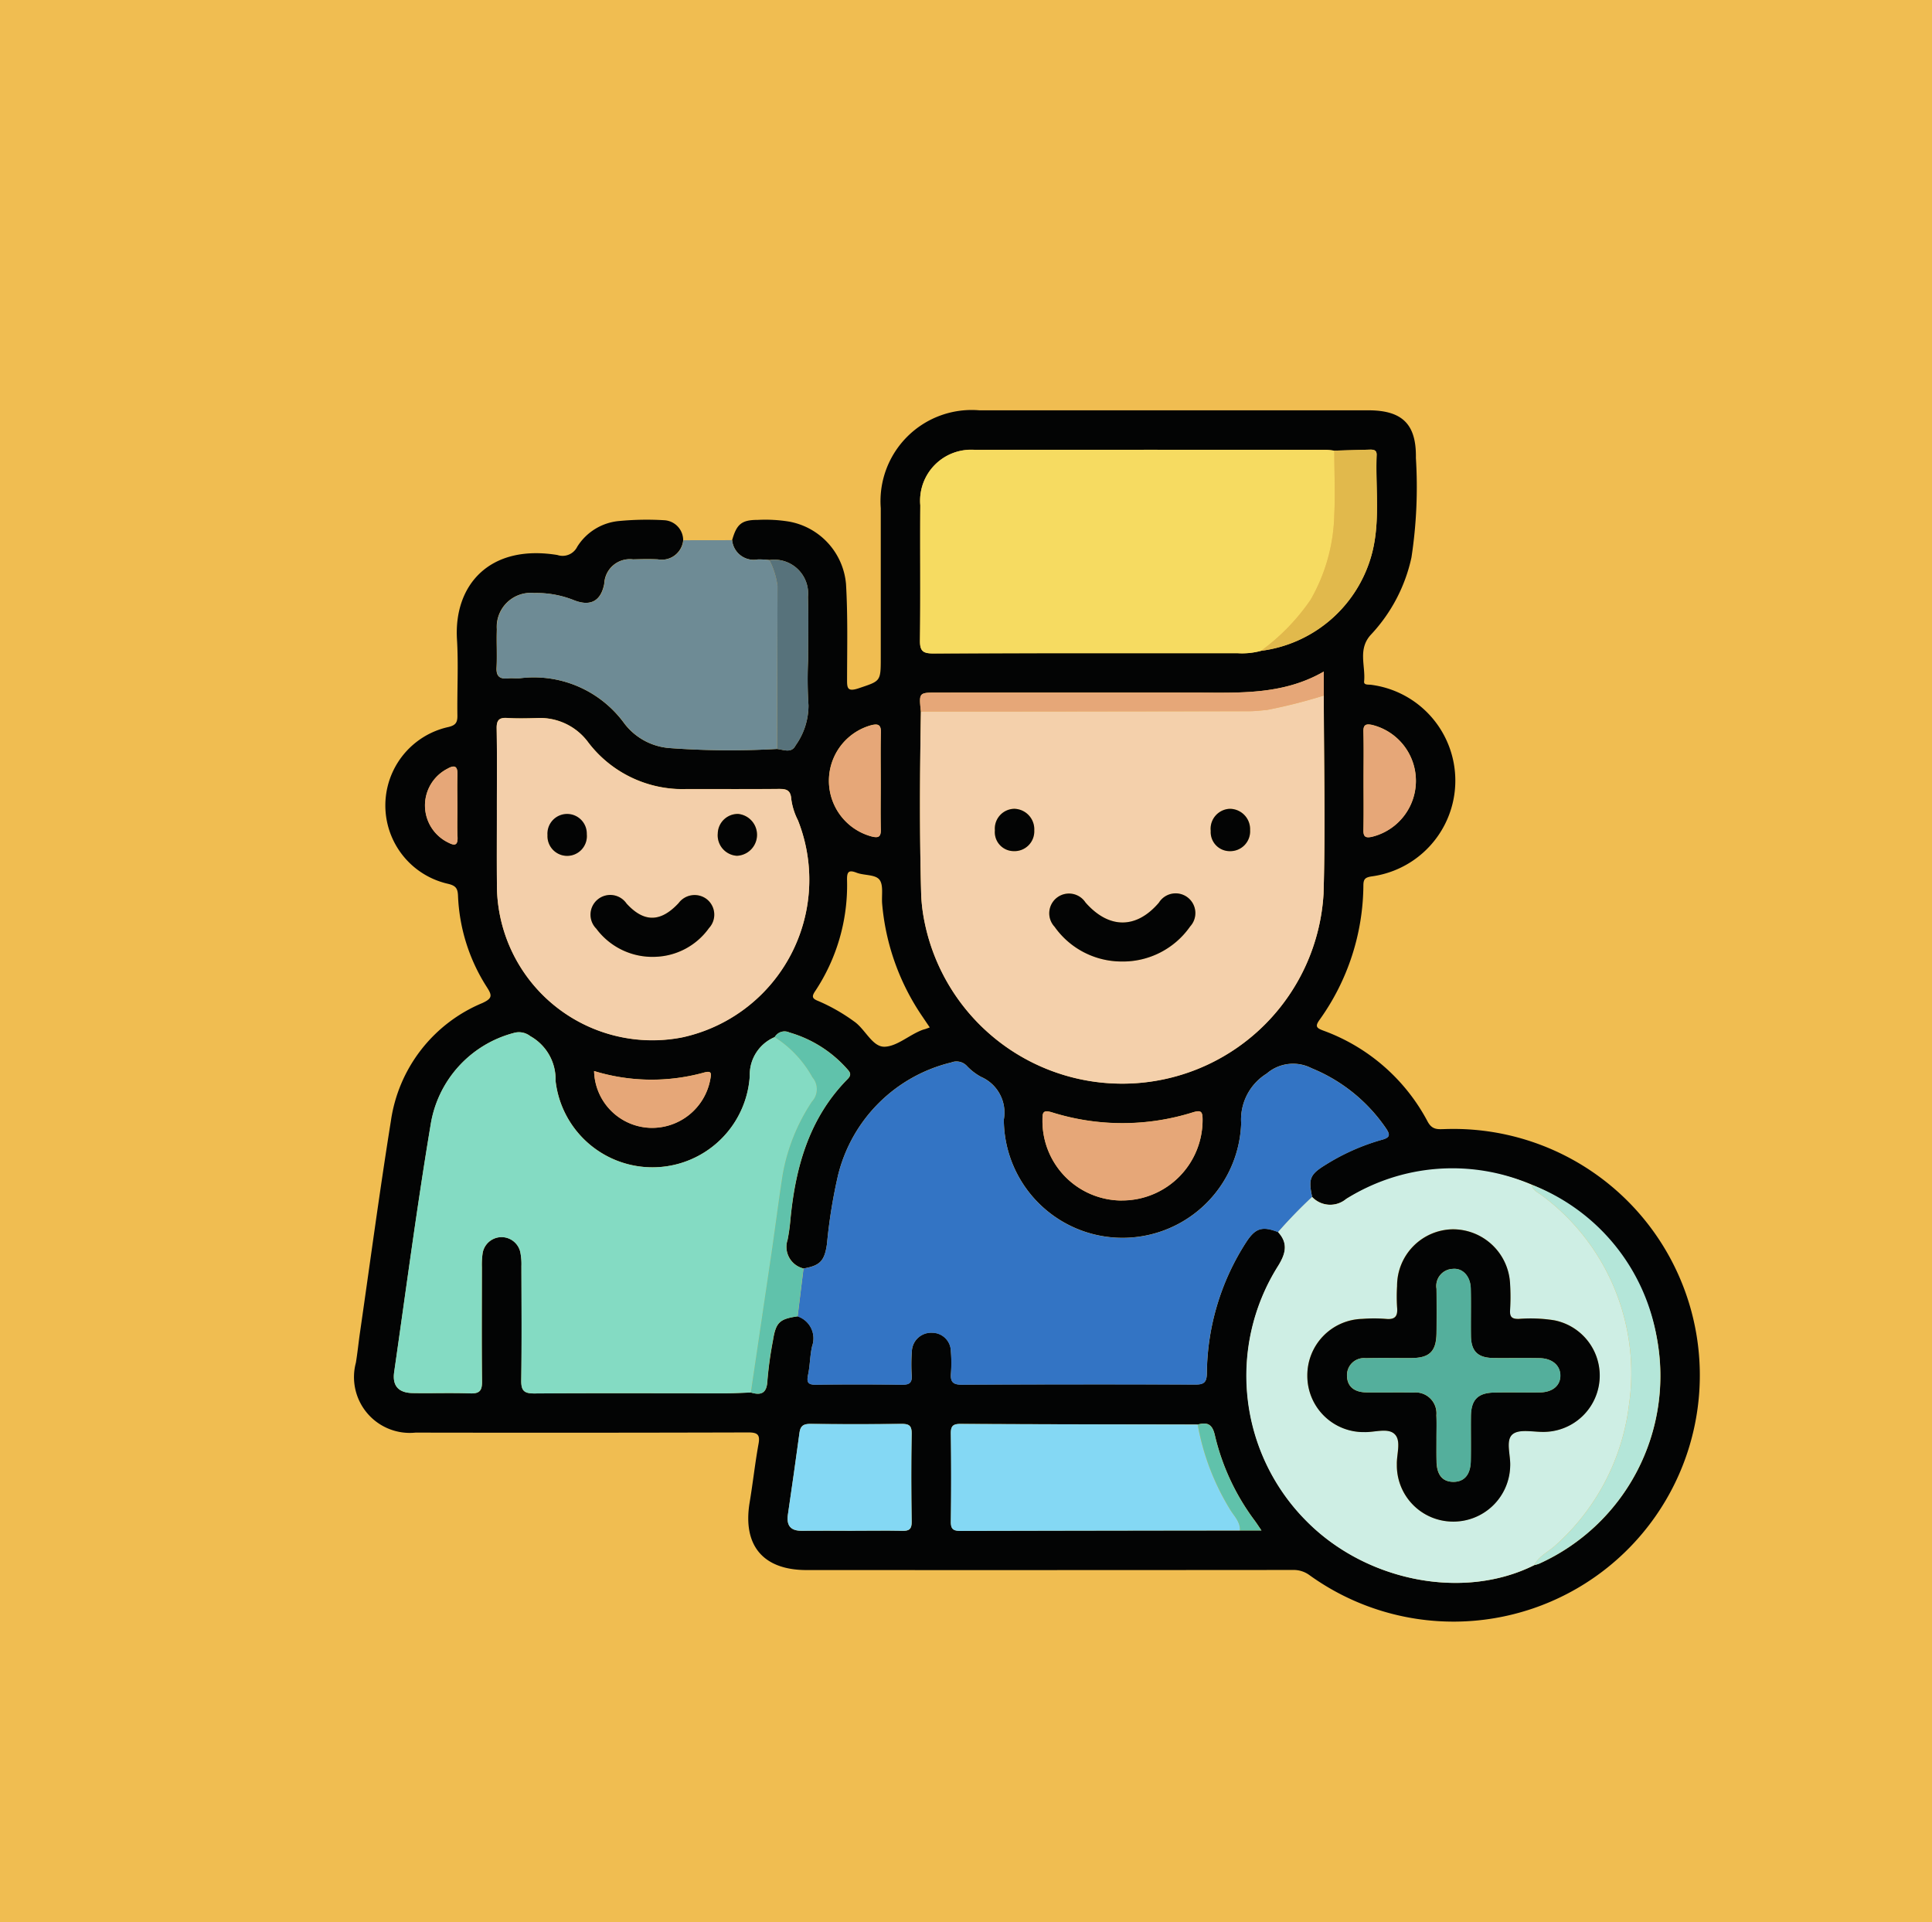 <svg xmlns="http://www.w3.org/2000/svg" width="105" height="104.465" viewBox="0 0 105 104.465">
  <g id="Grupo_1009735" data-name="Grupo 1009735" transform="translate(-600 -6477.234)">
    <path id="Trazado_626454" data-name="Trazado 626454" d="M0,0H105V104.465H0Z" transform="translate(600 6477.234)" fill="#f0bd51"/>
    <g id="Grupo_955025" data-name="Grupo 955025" transform="translate(-800.158 6382.188)">
      <path id="Trazado_630399" data-name="Trazado 630399" d="M1439.948,124.4c.25-.877.518-1.1,1.4-1.1a8.051,8.051,0,0,1,1.706.095,3.781,3.781,0,0,1,3.083,3.391c.1,1.707.061,3.424.057,5.137,0,.479-.019.749.632.528,1.184-.4,1.2-.353,1.2-1.644q0-4.069,0-8.138a4.956,4.956,0,0,1,5.358-5.324q10.569,0,21.138,0c1.846,0,2.619.751,2.587,2.594a25.39,25.39,0,0,1-.241,5.4,8.87,8.87,0,0,1-2.185,4.179c-.754.794-.3,1.709-.389,2.567-.022.209.249.154.4.18a5.252,5.252,0,0,1-.008,10.413c-.335.055-.427.15-.431.475a12.681,12.681,0,0,1-2.392,7.331c-.25.353-.14.438.21.57a10.46,10.46,0,0,1,5.675,4.948c.246.456.55.415.926.406a13.388,13.388,0,1,1-7.345,24.244,1.454,1.454,0,0,0-.914-.284q-13.211.011-26.422.005c-2.366,0-3.482-1.337-3.093-3.676.176-1.055.291-2.12.481-3.172.1-.526-.066-.633-.571-.631q-9.034.025-18.067.009a3.032,3.032,0,0,1-3.243-3.8c.081-.492.133-.99.2-1.483.562-3.881,1.08-7.769,1.7-11.639a8.2,8.2,0,0,1,4.971-6.422c.577-.264.525-.43.239-.878a9.917,9.917,0,0,1-1.561-4.969c-.018-.4-.137-.538-.547-.635a4.365,4.365,0,0,1,.029-8.521c.381-.091.491-.238.486-.616-.021-1.38.061-2.765-.023-4.139-.18-2.952,1.762-5.194,5.455-4.593a.888.888,0,0,0,1.081-.449,3,3,0,0,1,2.3-1.4,15.92,15.92,0,0,1,2.423-.041,1.088,1.088,0,0,1,1.034,1.085,1.169,1.169,0,0,1-1.371,1.042c-.451-.024-.9-.011-1.356,0a1.389,1.389,0,0,0-1.563,1.317c-.176.943-.741,1.262-1.654.9a5.451,5.451,0,0,0-2.158-.388,1.848,1.848,0,0,0-2.027,1.978c-.027.689.021,1.381-.016,2.069-.026.49.179.636.626.59.212-.022.429.01.642-.006a6.08,6.08,0,0,1,5.682,2.464,3.41,3.41,0,0,0,2.447,1.33,44.678,44.678,0,0,0,5.843.048c.36.04.79.253,1.014-.191a3.739,3.739,0,0,0,.7-2.18,21.91,21.91,0,0,1-.02-2.484c0-1.137.025-2.274-.008-3.41a1.838,1.838,0,0,0-2.1-2,5,5,0,0,0-.625-.033A1.179,1.179,0,0,1,1439.948,124.4Zm27.6,53.819h1.169c-.156-.228-.255-.381-.363-.529a12.5,12.5,0,0,1-2.169-4.644c-.139-.614-.411-.72-.929-.584-4.3-.008-8.6-.011-12.9-.033-.41,0-.522.126-.517.526q.031,2.387,0,4.776c-.006.415.13.513.527.512Q1459.952,178.221,1467.546,178.222Zm15.994,1.884a1.892,1.892,0,0,0,.268-.077,11.2,11.2,0,0,0,6.4-12.255,11.269,11.269,0,0,0-16.885-7.569,1.351,1.351,0,0,1-1.853-.107c-.217-.992-.121-1.228.744-1.758a11.757,11.757,0,0,1,3.05-1.352c.45-.122.452-.276.216-.623a9,9,0,0,0-4.043-3.264,2.191,2.191,0,0,0-2.439.292,2.934,2.934,0,0,0-1.386,2.7,6.452,6.452,0,0,1-12.9-.2,2.116,2.116,0,0,0-1.236-2.321,3.1,3.1,0,0,1-.786-.609.773.773,0,0,0-.838-.173,8.35,8.35,0,0,0-6.15,6.128,28.273,28.273,0,0,0-.6,3.723c-.131.931-.374,1.188-1.273,1.344a1.207,1.207,0,0,1-.867-1.557,10.04,10.04,0,0,0,.15-1.056c.27-2.874,1.014-5.557,3.116-7.685.257-.26.095-.405-.066-.585a6.64,6.64,0,0,0-3.1-1.942.618.618,0,0,0-.8.25,2.219,2.219,0,0,0-1.355,2.117,5.3,5.3,0,0,1-10.555.261,2.684,2.684,0,0,0-1.373-2.429,1,1,0,0,0-.913-.169,6.16,6.16,0,0,0-4.5,4.966c-.749,4.474-1.339,8.975-1.986,13.465-.106.739.229,1.12,1,1.135,1.047.02,2.095-.02,3.14.017.511.018.64-.162.635-.65-.024-2.069-.011-4.139-.008-6.208a4.315,4.315,0,0,1,.044-.781,1.044,1.044,0,0,1,2.039-.063,3.239,3.239,0,0,1,.066.777c.005,2.069.021,4.139-.009,6.208-.008.553.135.725.707.721,3.45-.024,6.9-.007,10.35-.008.474,0,.948-.028,1.422-.043.578.172.869.028.9-.645a20.52,20.52,0,0,1,.3-2.174c.157-.991.356-1.18,1.344-1.321a1.262,1.262,0,0,1,.785,1.616c-.118.507-.111,1.041-.219,1.551-.084.4-.029.552.42.546,1.57-.021,3.141-.017,4.712,0,.362,0,.518-.1.5-.482a9.633,9.633,0,0,1,.008-1.355,1.049,1.049,0,0,1,1.106-.986,1.017,1.017,0,0,1,1.013,1,7.9,7.9,0,0,1,.005,1.212c-.036.456.108.613.589.61q6.354-.029,12.708-.007c.459,0,.6-.129.611-.6a13.332,13.332,0,0,1,2.14-7.141c.5-.764.867-.88,1.735-.545.577.626.393,1.212-.013,1.863a11.187,11.187,0,0,0,1.538,13.822C1474.4,181,1479.693,182.031,1483.54,180.106Zm-14.853-49.688a7.178,7.178,0,0,0,5.941-4.972c.587-1.858.272-3.777.345-5.671.011-.28-.18-.294-.381-.289-.64.017-1.28.036-1.92.054a3.909,3.909,0,0,0-.422-.046q-9.558,0-19.116,0a2.771,2.771,0,0,0-2.961,3.012c-.015,2.448.014,4.9-.017,7.344-.007.566.151.71.712.708,5.516-.021,11.032-.012,16.548-.014A3.94,3.94,0,0,0,1468.687,130.418Zm-18.481,3.3c-.057,3.328-.078,6.657.016,9.984a9.329,9.329,0,0,0,.189,1.483,10.96,10.96,0,0,0,21.677-1.566c.107-3.588.016-7.182.014-10.773v-1.3c-2.249,1.3-4.663,1.147-7.058,1.143q-6.984-.01-13.968,0C1450.1,132.686,1450.1,132.686,1450.206,133.721Zm-23.044,5.343c0,1.333-.01,2.665,0,4a8.449,8.449,0,0,0,10.076,8.36,8.765,8.765,0,0,0,6.282-11.8,3.545,3.545,0,0,1-.361-1.147c-.034-.5-.274-.557-.687-.553-1.666.016-3.333.005-5,.007a6.444,6.444,0,0,1-5.34-2.527,3.246,3.246,0,0,0-2.779-1.331c-.547.016-1.1.028-1.642-.005-.442-.027-.57.133-.563.568C1427.177,136.113,1427.162,137.589,1427.162,139.064Zm19.3,39.175c.9,0,1.806-.017,2.709.008.387.011.54-.079.534-.5-.024-1.591-.029-3.183,0-4.775.009-.471-.17-.541-.579-.536q-2.459.03-4.919,0c-.379,0-.552.1-.6.486-.2,1.482-.413,2.961-.628,4.44-.088.607.15.894.776.884C1444.657,178.228,1445.56,178.239,1446.464,178.239Zm14.68-17.949a4.372,4.372,0,0,0,4.372-4.406c0-.432-.09-.516-.529-.382a12.78,12.78,0,0,1-7.639.005c-.527-.162-.534.019-.534.432A4.321,4.321,0,0,0,1461.144,160.29Zm-10.46-9.407-.373-.553a12.794,12.794,0,0,1-2.21-6.161c-.038-.45.083-1.024-.151-1.313s-.829-.217-1.24-.376c-.437-.169-.523-.039-.518.383a10.4,10.4,0,0,1-1.738,6.064c-.211.314-.128.409.2.537a9.965,9.965,0,0,1,1.911,1.092c.623.423,1,1.41,1.68,1.382s1.334-.649,2.047-.915c.067-.025.138-.037.2-.061S1450.621,150.91,1450.684,150.884Zm23.581-13.437c0,.9.013,1.8-.007,2.706-.008.358.1.45.451.376a3.129,3.129,0,0,0,.015-6.083c-.323-.064-.477-.019-.467.365C1474.281,135.689,1474.265,136.568,1474.265,137.447Zm-41.818,15.806a3.163,3.163,0,0,0,3.039,3.09,3.216,3.216,0,0,0,3.272-2.614c.057-.31.115-.515-.348-.386A10.669,10.669,0,0,1,1432.447,153.253Zm15.576-15.693c0-.9-.015-1.805.007-2.707.01-.413-.146-.48-.511-.393a3.132,3.132,0,0,0,0,6.046c.377.1.517.028.507-.381C1448.009,139.27,1448.024,138.415,1448.024,137.56Zm-23.007,1.35c0-.569-.017-1.14.005-1.708.018-.464-.1-.63-.555-.369a2.241,2.241,0,0,0,.06,4.009c.329.173.518.166.5-.294C1425,140,1425.017,139.457,1425.017,138.911Z" transform="translate(0 0)" fill="#030404"/>
      <path id="Trazado_630400" data-name="Trazado 630400" d="M1459.179,142a1.179,1.179,0,0,0,1.4,1.046,4.988,4.988,0,0,1,.625.033,4.357,4.357,0,0,1,.443,1.406q-.014,4.432-.022,8.863a44.686,44.686,0,0,1-5.843-.048,3.41,3.41,0,0,1-2.447-1.33,6.08,6.08,0,0,0-5.682-2.464c-.213.016-.43-.016-.642.006-.447.046-.652-.1-.626-.59.036-.688-.011-1.38.016-2.069a1.848,1.848,0,0,1,2.027-1.978,5.451,5.451,0,0,1,2.158.388c.912.361,1.478.041,1.654-.9a1.389,1.389,0,0,1,1.563-1.317c.452-.009.905-.021,1.356,0a1.169,1.169,0,0,0,1.371-1.042Z" transform="translate(-19.232 -17.598)" fill="#6e8b95"/>
      <path id="Trazado_630401" data-name="Trazado 630401" d="M1548.74,171.514c0,3.591.093,7.185-.014,10.773a10.96,10.96,0,0,1-21.677,1.566,9.371,9.371,0,0,1-.189-1.483c-.094-3.328-.073-6.656-.016-9.984q8.912-.01,17.824-.022c.33,0,.659-.04.989-.07A29.3,29.3,0,0,0,1548.74,171.514Zm-11,14.452a4.453,4.453,0,0,0,3.738-1.906,1.072,1.072,0,1,0-1.7-1.291c-1.227,1.438-2.719,1.434-3.989-.01a1.072,1.072,0,1,0-1.68,1.319A4.459,4.459,0,0,0,1537.742,185.966Zm-5.814-8.3a1.079,1.079,0,0,0-1.062,1.173,1.033,1.033,0,0,0,1.02,1.128,1.075,1.075,0,0,0,1.12-1.122A1.115,1.115,0,0,0,1531.928,177.667Zm11.708,0a1.086,1.086,0,0,0-1.04,1.2,1.038,1.038,0,0,0,1.046,1.1,1.079,1.079,0,0,0,1.095-1.147A1.108,1.108,0,0,0,1543.636,177.667Z" transform="translate(-76.637 -38.666)" fill="#f4d0ab"/>
      <path id="Trazado_630402" data-name="Trazado 630402" d="M1503.878,252.282c.9-.156,1.142-.413,1.274-1.344a28.272,28.272,0,0,1,.6-3.723,8.35,8.35,0,0,1,6.15-6.128.773.773,0,0,1,.838.173,3.1,3.1,0,0,0,.786.609,2.116,2.116,0,0,1,1.236,2.321,6.452,6.452,0,0,0,12.9.2,2.934,2.934,0,0,1,1.386-2.7,2.192,2.192,0,0,1,2.439-.292,9,9,0,0,1,4.043,3.264c.237.347.234.5-.215.623a11.748,11.748,0,0,0-3.05,1.352c-.865.53-.962.766-.745,1.758a26.4,26.4,0,0,0-1.85,1.91c-.868-.336-1.239-.22-1.735.545a13.332,13.332,0,0,0-2.14,7.141c-.009.472-.152.6-.611.6q-6.354-.019-12.708.007c-.481,0-.625-.155-.589-.61a7.852,7.852,0,0,0-.005-1.212,1.017,1.017,0,0,0-1.013-1,1.049,1.049,0,0,0-1.106.986,9.652,9.652,0,0,0-.008,1.355c.022.384-.134.485-.5.482-1.571-.015-3.141-.019-4.712,0-.448.006-.5-.15-.42-.546.108-.51.1-1.044.219-1.551a1.261,1.261,0,0,0-.784-1.616Q1503.718,253.581,1503.878,252.282Z" transform="translate(-60.049 -88.294)" fill="#3374c4"/>
      <path id="Trazado_630403" data-name="Trazado 630403" d="M1446.266,255.025c-.474.015-.948.043-1.422.043-3.45,0-6.9-.016-10.35.008-.571,0-.715-.168-.707-.721.031-2.069.014-4.139.009-6.208a3.239,3.239,0,0,0-.066-.777,1.044,1.044,0,0,0-2.039.063,4.326,4.326,0,0,0-.044.781c0,2.069-.016,4.139.008,6.208.006.489-.124.668-.635.65-1.046-.036-2.094,0-3.141-.017-.767-.015-1.1-.4-1-1.135.647-4.491,1.237-8.991,1.986-13.465a6.159,6.159,0,0,1,4.5-4.966,1,1,0,0,1,.913.169,2.683,2.683,0,0,1,1.373,2.429,5.3,5.3,0,0,0,10.555-.261,2.219,2.219,0,0,1,1.355-2.117,6.032,6.032,0,0,1,2.053,2.185.987.987,0,0,1-.019,1.309,10.432,10.432,0,0,0-1.6,3.993c-.22,1.421-.4,2.849-.607,4.272Q1446.832,251.248,1446.266,255.025Z" transform="translate(-5.302 -84.299)" fill="#84dbc3"/>
      <path id="Trazado_630404" data-name="Trazado 630404" d="M1545.319,135.762a3.942,3.942,0,0,1-1.272.13c-5.516,0-11.032-.007-16.548.014-.561,0-.719-.142-.712-.708.032-2.448,0-4.9.018-7.344a2.771,2.771,0,0,1,2.961-3.012q9.558-.019,19.116,0a3.9,3.9,0,0,1,.422.045c.005,1.166.059,2.334,0,3.5a9.7,9.7,0,0,1-1.286,4.6A11.38,11.38,0,0,1,1545.319,135.762Z" transform="translate(-76.631 -5.344)" fill="#f6db61"/>
      <path id="Trazado_630405" data-name="Trazado 630405" d="M1590.5,264.754a26.429,26.429,0,0,1,1.85-1.91,1.352,1.352,0,0,0,1.853.107,10.829,10.829,0,0,1,10.076-.775c.059.324.366.425.575.594a12.021,12.021,0,0,1,4.721,11.359,12.212,12.212,0,0,1-3.982,7.634c-.388.365-.913.583-1.17,1.09-3.847,1.925-9.143.895-12.4-2.413a11.187,11.187,0,0,1-1.538-13.822C1590.895,265.966,1591.079,265.38,1590.5,264.754Zm1.591,7.816a3.057,3.057,0,0,0,3.1,3.047c.563.021,1.284-.247,1.647.116s.1,1.084.115,1.647a3.054,3.054,0,0,0,2.979,3.1,3.087,3.087,0,0,0,3.179-2.986c.04-.608-.272-1.435.139-1.764.385-.307,1.178-.1,1.791-.126a3.061,3.061,0,0,0,.457-6.064,8.176,8.176,0,0,0-1.918-.074c-.381.007-.5-.111-.474-.483a11.356,11.356,0,0,0,0-1.425,3.108,3.108,0,0,0-3.141-2.962,3.075,3.075,0,0,0-3,3.084,9.176,9.176,0,0,0,0,1.14c.047.48-.086.7-.612.645a8.035,8.035,0,0,0-1.283,0A3.067,3.067,0,0,0,1592.093,272.571Z" transform="translate(-120.884 -102.746)" fill="#ceeee4"/>
      <path id="Trazado_630406" data-name="Trazado 630406" d="M1446.408,180.769c0-1.475.015-2.951-.009-4.426-.007-.435.121-.595.563-.568.546.033,1.095.021,1.642.005a3.246,3.246,0,0,1,2.779,1.331,6.444,6.444,0,0,0,5.34,2.527c1.666,0,3.332.009,5-.007.413,0,.653.048.687.553a3.542,3.542,0,0,0,.36,1.147,8.765,8.765,0,0,1-6.282,11.8,8.449,8.449,0,0,1-10.076-8.36C1446.4,183.434,1446.409,182.1,1446.408,180.769Zm8.617,7.981a3.727,3.727,0,0,0,2.911-1.561,1.071,1.071,0,0,0-.134-1.581,1.083,1.083,0,0,0-1.517.223c-.98,1.052-1.885,1.06-2.83.024a1.072,1.072,0,1,0-1.644,1.364A3.8,3.8,0,0,0,1455.026,188.751Zm-3.73-6.652a1.071,1.071,0,1,0-1.082,1.162A1.091,1.091,0,0,0,1451.3,182.1Zm8.158,1.162a1.141,1.141,0,0,0,.072-2.275,1.091,1.091,0,0,0-1.111,1.064A1.114,1.114,0,0,0,1459.453,183.26Z" transform="translate(-19.247 -41.705)" fill="#f3cfaa"/>
      <path id="Trazado_630407" data-name="Trazado 630407" d="M1548.358,315.639q-7.593.008-15.187.025c-.4,0-.533-.1-.527-.512q.034-2.387,0-4.776c-.005-.4.107-.528.516-.526,4.3.021,8.6.025,12.9.033a13.284,13.284,0,0,0,1.727,4.563C1548.007,314.828,1548.381,315.142,1548.358,315.639Z" transform="translate(-80.813 -137.417)" fill="#84d8f4"/>
      <path id="Trazado_630408" data-name="Trazado 630408" d="M1505.145,315.653c-.9,0-1.806-.011-2.709,0-.626.01-.864-.277-.776-.884.215-1.479.431-2.959.628-4.44.052-.386.224-.491.6-.486q2.459.031,4.919,0c.41-.005.589.065.579.536-.03,1.591-.026,3.183,0,4.775.006.425-.146.514-.534.5C1506.952,315.636,1506.048,315.653,1505.145,315.653Z" transform="translate(-58.682 -137.414)" fill="#84d8f4"/>
      <path id="Trazado_630409" data-name="Trazado 630409" d="M1554.383,255.324a4.321,4.321,0,0,1-4.33-4.351c0-.413.007-.594.534-.432a12.78,12.78,0,0,0,7.639-.005c.44-.134.528-.05.529.382A4.372,4.372,0,0,1,1554.383,255.324Z" transform="translate(-93.24 -95.034)" fill="#e6a778"/>
      <path id="Trazado_630410" data-name="Trazado 630410" d="M1643.1,285.083c.257-.506.782-.724,1.17-1.09a12.211,12.211,0,0,0,3.981-7.634A12.02,12.02,0,0,0,1643.528,265c-.208-.169-.516-.27-.575-.594a10.865,10.865,0,0,1,6.808,8.344,11.2,11.2,0,0,1-6.4,12.255A1.891,1.891,0,0,1,1643.1,285.083Z" transform="translate(-159.557 -104.977)" fill="#b4e6d9"/>
      <path id="Trazado_630411" data-name="Trazado 630411" d="M1591.548,135.75a11.378,11.378,0,0,0,2.7-2.781,9.7,9.7,0,0,0,1.286-4.6c.054-1.163,0-2.331,0-3.5.64-.018,1.28-.037,1.92-.054.2-.005.391.009.381.289-.072,1.893.242,3.813-.345,5.671A7.178,7.178,0,0,1,1591.548,135.75Z" transform="translate(-122.861 -5.332)" fill="#e1b94c"/>
      <path id="Trazado_630412" data-name="Trazado 630412" d="M1494.666,254.951q.561-3.778,1.119-7.556c.208-1.423.388-2.85.608-4.272a10.433,10.433,0,0,1,1.6-3.993.987.987,0,0,0,.019-1.309,6.03,6.03,0,0,0-2.053-2.185.617.617,0,0,1,.8-.25,6.641,6.641,0,0,1,3.1,1.942c.161.18.323.325.066.585-2.1,2.128-2.846,4.811-3.116,7.685a10.1,10.1,0,0,1-.15,1.056,1.207,1.207,0,0,0,.867,1.557q-.16,1.3-.32,2.6c-.989.14-1.188.329-1.345,1.32a20.489,20.489,0,0,0-.3,2.174C1495.535,254.979,1495.244,255.123,1494.666,254.951Z" transform="translate(-53.702 -84.225)" fill="#60c2ab"/>
      <path id="Trazado_630413" data-name="Trazado 630413" d="M1548.74,168.261a29.3,29.3,0,0,1-3.083.781c-.329.029-.658.069-.989.07q-8.912.014-17.824.022c-.11-1.035-.11-1.035.87-1.035q6.984,0,13.968,0c2.4,0,4.809.154,7.058-1.143Z" transform="translate(-76.637 -35.413)" fill="#e6a778"/>
      <path id="Trazado_630414" data-name="Trazado 630414" d="M1498.6,156.027q.01-4.431.022-8.863a4.36,4.36,0,0,0-.442-1.406,1.838,1.838,0,0,1,2.1,2c.033,1.136.008,2.273.008,3.41a21.938,21.938,0,0,0,.02,2.484,3.739,3.739,0,0,1-.7,2.18C1499.386,156.279,1498.956,156.066,1498.6,156.027Z" transform="translate(-56.208 -20.275)" fill="#57727b"/>
      <path id="Trazado_630415" data-name="Trazado 630415" d="M1611.021,180.037c0-.878.016-1.758-.007-2.635-.01-.384.144-.43.467-.365a3.13,3.13,0,0,1-.016,6.083c-.352.074-.459-.018-.451-.376C1611.034,181.842,1611.021,180.94,1611.021,180.037Z" transform="translate(-136.756 -42.591)" fill="#e6a778"/>
      <path id="Trazado_630416" data-name="Trazado 630416" d="M1464.9,242.821a10.669,10.669,0,0,0,5.963.09c.462-.129.4.076.348.386a3.216,3.216,0,0,1-3.272,2.614A3.163,3.163,0,0,1,1464.9,242.821Z" transform="translate(-32.455 -89.568)" fill="#e6a778"/>
      <path id="Trazado_630417" data-name="Trazado 630417" d="M1512.314,180.164c0,.855-.015,1.71.006,2.564.01.41-.13.478-.507.381a3.132,3.132,0,0,1,0-6.046c.365-.087.522-.02.511.393C1512.3,178.359,1512.314,179.261,1512.314,180.164Z" transform="translate(-64.29 -42.603)" fill="#e6a778"/>
      <path id="Trazado_630418" data-name="Trazado 630418" d="M1434.547,187.21c0,.546-.021,1.093.006,1.637.022.46-.166.467-.5.294a2.241,2.241,0,0,1-.06-4.009c.457-.26.573-.095.555.369C1434.53,186.07,1434.547,186.64,1434.547,187.21Z" transform="translate(-9.53 -48.299)" fill="#e6a778"/>
      <path id="Trazado_630419" data-name="Trazado 630419" d="M1581.84,315.59c.022-.5-.351-.81-.565-1.193a13.284,13.284,0,0,1-1.727-4.563c.518-.136.791-.029.929.584a12.5,12.5,0,0,0,2.168,4.644c.108.147.207.3.363.529Z" transform="translate(-114.295 -137.368)" fill="#60c2ab"/>
      <path id="Trazado_630420" data-name="Trazado 630420" d="M1555.259,212.767a4.459,4.459,0,0,1-3.633-1.888,1.072,1.072,0,1,1,1.68-1.319c1.27,1.445,2.762,1.449,3.989.01a1.072,1.072,0,1,1,1.7,1.291A4.453,4.453,0,0,1,1555.259,212.767Z" transform="translate(-94.154 -65.467)" fill="#030404"/>
      <path id="Trazado_630421" data-name="Trazado 630421" d="M1542.083,193.016a1.115,1.115,0,0,1,1.077,1.179,1.075,1.075,0,0,1-1.12,1.122,1.033,1.033,0,0,1-1.02-1.128A1.079,1.079,0,0,1,1542.083,193.016Z" transform="translate(-86.792 -54.015)" fill="#030404"/>
      <path id="Trazado_630422" data-name="Trazado 630422" d="M1583.052,193.016a1.108,1.108,0,0,1,1.1,1.155,1.079,1.079,0,0,1-1.094,1.147,1.037,1.037,0,0,1-1.046-1.1A1.086,1.086,0,0,1,1583.052,193.016Z" transform="translate(-116.054 -54.014)" fill="#030404"/>
      <path id="Trazado_630423" data-name="Trazado 630423" d="M1600.36,280.836a3.067,3.067,0,0,1,2.984-3.1,8.033,8.033,0,0,1,1.282,0c.526.054.659-.165.612-.645a9.2,9.2,0,0,1,0-1.14,3.075,3.075,0,0,1,3-3.084,3.108,3.108,0,0,1,3.141,2.962,11.333,11.333,0,0,1,0,1.425c-.023.372.093.49.474.483a8.175,8.175,0,0,1,1.918.074,3.061,3.061,0,0,1-.457,6.064c-.613.031-1.406-.181-1.791.126-.411.328-.1,1.155-.139,1.764a3.087,3.087,0,0,1-3.179,2.986,3.054,3.054,0,0,1-2.979-3.1c-.018-.563.248-1.284-.115-1.647s-1.084-.1-1.647-.116A3.056,3.056,0,0,1,1600.36,280.836Zm7.019,3.416c0,.4-.006.808,0,1.212.013.742.312,1.115.893,1.127.609.012.956-.383.969-1.145.014-.808,0-1.616.006-2.424.011-.884.373-1.263,1.251-1.283.832-.019,1.664,0,2.5-.008.7-.01,1.12-.377,1.11-.93s-.45-.92-1.132-.933c-.832-.016-1.664,0-2.5-.007-.851-.01-1.215-.365-1.228-1.208s.01-1.711-.009-2.566c-.015-.666-.436-1.126-.981-1.07a.929.929,0,0,0-.881,1.081c.01.808.011,1.616,0,2.424-.015.972-.38,1.333-1.339,1.34-.832.006-1.665-.016-2.5.008a.922.922,0,0,0-1.024.944c0,.567.361.9,1.033.915.855.016,1.712-.009,2.567.01a1.134,1.134,0,0,1,1.257,1.23C1607.392,283.4,1607.378,283.824,1607.379,284.252Z" transform="translate(-129.151 -111.012)" fill="#030404"/>
      <path id="Trazado_630424" data-name="Trazado 630424" d="M1467.755,212.728a3.8,3.8,0,0,1-3.215-1.531,1.073,1.073,0,1,1,1.645-1.364c.946,1.036,1.851,1.028,2.83-.024a1.083,1.083,0,0,1,1.517-.223,1.071,1.071,0,0,1,.134,1.581A3.726,3.726,0,0,1,1467.755,212.728Z" transform="translate(-31.976 -65.683)" fill="#030404"/>
      <path id="Trazado_630425" data-name="Trazado 630425" d="M1458.181,195.1a1.071,1.071,0,1,1-2.136.044,1.07,1.07,0,1,1,2.136-.044Z" transform="translate(-26.132 -54.71)" fill="#030404"/>
      <path id="Trazado_630426" data-name="Trazado 630426" d="M1489.42,196.263a1.113,1.113,0,0,1-1.039-1.211,1.09,1.09,0,0,1,1.111-1.064,1.141,1.141,0,0,1-.072,2.275Z" transform="translate(-49.214 -54.708)" fill="#030404"/>
      <path id="Trazado_630427" data-name="Trazado 630427" d="M1612.759,289.619c0-.428.014-.856,0-1.283a1.134,1.134,0,0,0-1.257-1.23c-.855-.019-1.712.007-2.567-.01-.672-.013-1.032-.348-1.033-.915a.922.922,0,0,1,1.024-.944c.831-.024,1.664,0,2.5-.008.959-.007,1.325-.368,1.339-1.34.012-.808.01-1.616,0-2.424a.928.928,0,0,1,.881-1.081c.545-.056.966.4.981,1.07.02.855,0,1.711.009,2.566s.377,1.2,1.228,1.208c.832.01,1.664-.009,2.5.007.682.013,1.122.391,1.132.933s-.413.919-1.11.93c-.832.012-1.664-.011-2.5.008-.878.02-1.24.4-1.251,1.283-.01.808.008,1.616-.006,2.424-.013.762-.359,1.157-.969,1.145-.58-.012-.879-.384-.892-1.127C1612.754,290.427,1612.76,290.023,1612.759,289.619Z" transform="translate(-134.532 -116.379)" fill="#54af9c"/>
    </g>
  </g>
</svg>
